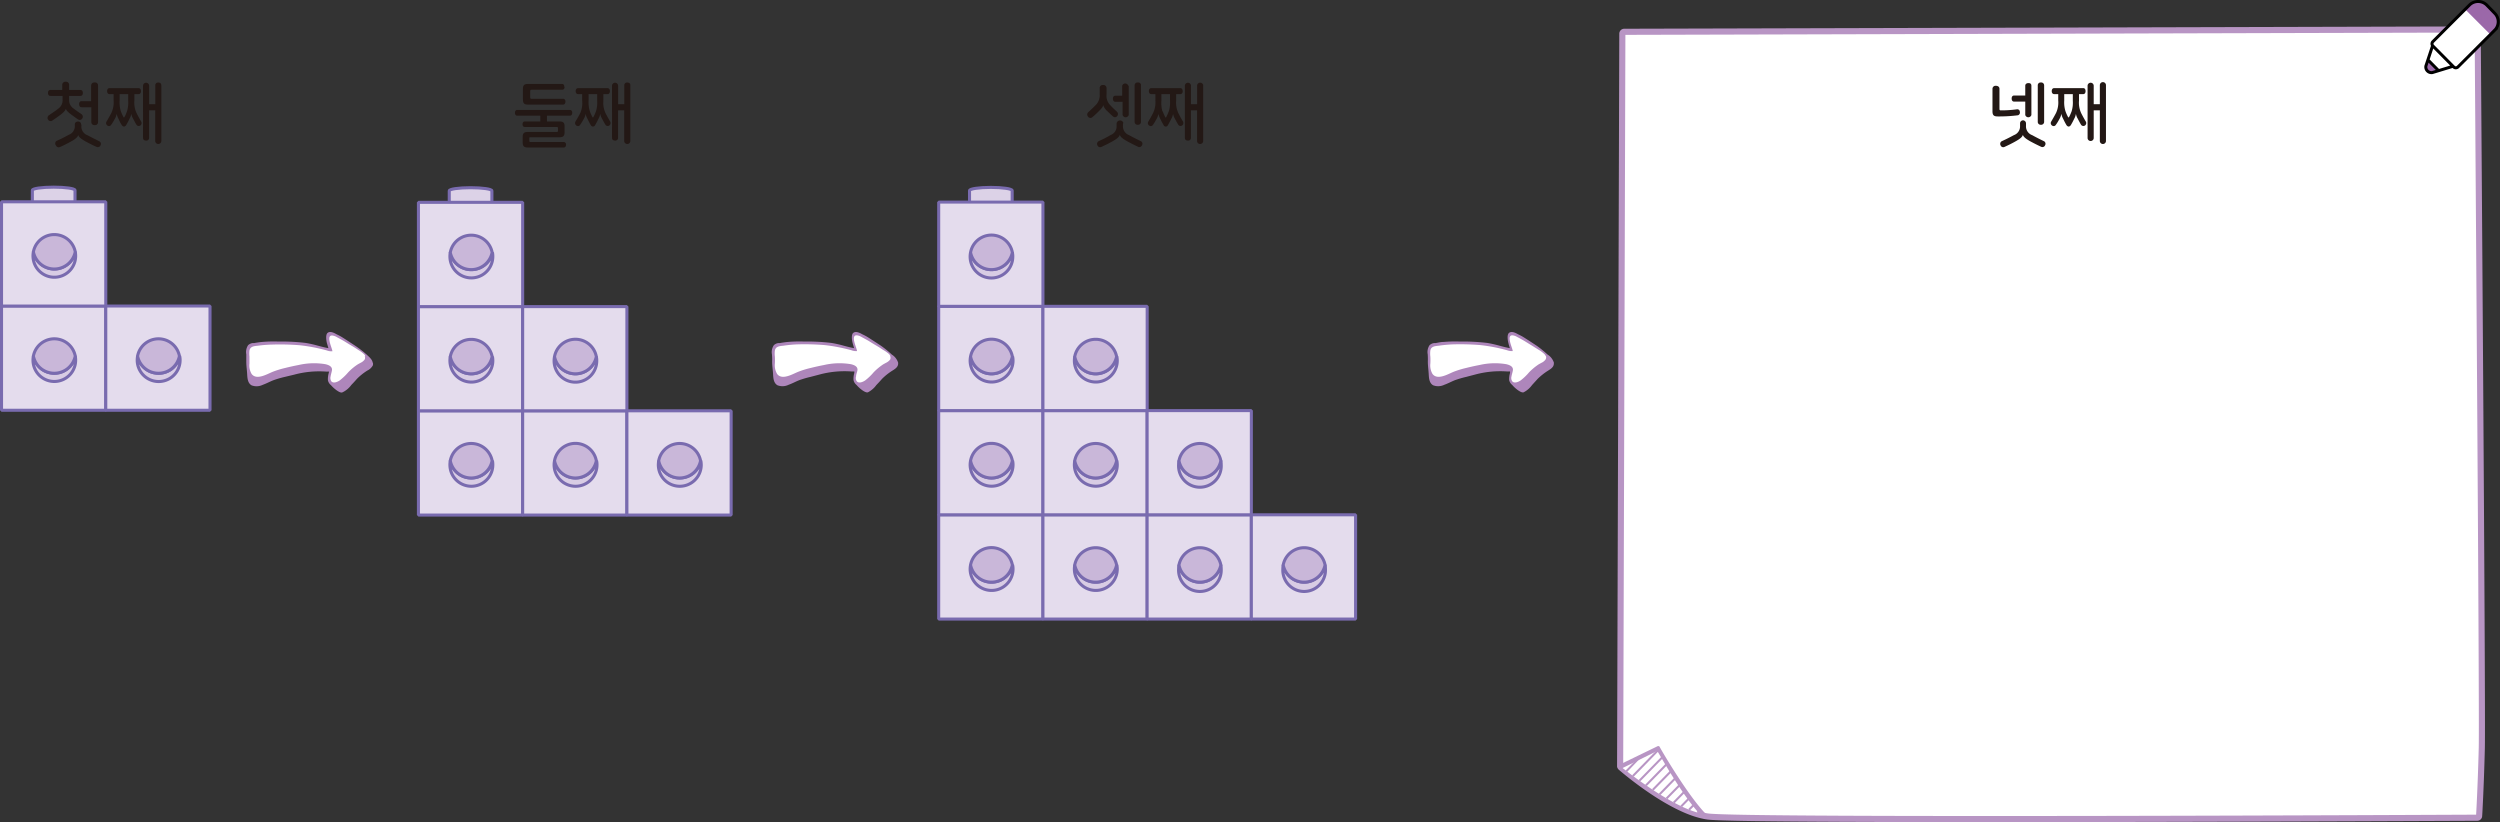 <svg xmlns="http://www.w3.org/2000/svg" xmlns:xlink="http://www.w3.org/1999/xlink" viewBox="0 0 407.96 134.16"><rect x="0" y="0" width="407.96" height="134.16" fill="#333333" stroke="none"/><defs><style>.cls-1,.cls-10,.cls-12,.cls-3,.cls-6{fill:none;}.cls-2{fill:#fff;}.cls-3{stroke:#b895c4;stroke-linecap:round;stroke-linejoin:round;}.cls-4{fill:#b895c4;}.cls-5{fill:#9b68a9;}.cls-6{stroke:#000;stroke-miterlimit:10;stroke-width:0.49px;}.cls-7{fill:#231815;}.cls-8{clip-path:url(#clip-path);}.cls-9{fill:#dcd2e7;}.cls-10,.cls-12{stroke:#796baf;stroke-width:0.5px;}.cls-11{fill:#e4dced;}.cls-12{stroke-linejoin:bevel;}.cls-13{fill:#d8cce4;}.cls-14{fill:#c9b7d9;}.cls-15{clip-path:url(#clip-path-2);}.cls-16{clip-path:url(#clip-path-3);}.cls-17{fill:#ae86bb;}</style><clipPath id="clip-path"><rect class="cls-1" y="30.29" width="34.52" height="36.91"/></clipPath><clipPath id="clip-path-2"><rect class="cls-1" x="68.03" y="30.38" width="51.52" height="53.92"/></clipPath><clipPath id="clip-path-3"><rect class="cls-1" x="152.93" y="30.33" width="68.53" height="70.93"/></clipPath></defs><title>자산 1</title><g id="레이어_2" data-name="레이어 2"><g id="레이어_1-2" data-name="레이어 1"><path class="cls-2" d="M265.06,5.53,404,5.12s.82,110.69.68,116.91-.44,11.1-.44,11.1-119.62.5-125.51-.32-14-7.79-14-7.79Z"/><path class="cls-2" d="M404.23,133.44h0c-1.94,0-119.7.61-125.55-.2s-13.73-7.62-14.18-8a.33.33,0,0,1-.12-.24l.36-119.5a.31.31,0,0,1,.31-.31L404,4.81a.32.32,0,0,1,.32.3c0,.54.82,110.77.67,116.92s-.43,11.09-.44,11.14a.31.31,0,0,1-.31.27"/><path class="cls-3" d="M404.23,133.44h0c-1.94,0-119.7.61-125.55-.2s-13.73-7.62-14.18-8a.33.33,0,0,1-.12-.24l.36-119.5a.31.31,0,0,1,.31-.31L404,4.81a.32.32,0,0,1,.32.3c0,.54.82,110.77.67,116.92s-.43,11.09-.44,11.14A.31.31,0,0,1,404.23,133.44Z"/><path class="cls-2" d="M278.21,133.22c-5.07-.73-13.71-8-13.71-8l5.94-3s4.64,7.85,7.77,11"/><path class="cls-4" d="M264.78,125.33c1.59,1.24,8,6.19,12.43,7.32-2.77-3.05-6-8.85-6.77-10.11Zm13.58,8.17h0c-5-.7-13.91-7.88-14.29-8.19a.25.25,0,0,1-.09-.24.26.26,0,0,1,.14-.21l6.37-3.09a.26.26,0,0,1,.34.1c0,.09,4.74,8.25,7.75,11.17a.27.27,0,0,1,0,.31.25.25,0,0,1-.23.15"/><polygon class="cls-4" points="265.52 125.97 265.28 125.73 267.4 123.56 268.18 123.19 265.52 125.97"/><rect class="cls-4" x="265.55" y="124.34" width="5.95" height="0.34" transform="translate(-8.07 229.88) rotate(-45.73)"/><polygon class="cls-4" points="267.64 127.53 267.4 127.29 271.18 123.42 271.42 123.65 267.64 127.53"/><rect class="cls-4" x="267.86" y="126.25" width="4.86" height="0.34" transform="translate(-8.91 231.72) rotate(-45.73)"/><rect class="cls-4" x="269.05" y="127.19" width="4.31" height="0.34" transform="translate(-9.3 232.65) rotate(-45.73)"/><rect class="cls-4" x="270.25" y="128.11" width="3.74" height="0.34" transform="translate(-9.68 233.59) rotate(-45.73)"/><rect class="cls-4" x="271.48" y="129.01" width="3.16" height="0.34" transform="translate(-10.27 233.93) rotate(-45.61)"/><rect class="cls-4" x="272.74" y="129.88" width="2.56" height="0.34" transform="translate(-10.38 235.49) rotate(-45.73)"/><rect class="cls-4" x="274.05" y="130.72" width="1.93" height="0.34" transform="translate(-10.68 236.46) rotate(-45.73)"/><rect class="cls-4" x="275.43" y="131.52" width="1.27" height="0.34" transform="translate(-10.94 237.44) rotate(-45.73)"/><rect class="cls-4" x="276.9" y="132.25" width="0.52" height="0.34" transform="translate(-11.14 238.42) rotate(-45.72)"/><path class="cls-2" d="M396.21,9.78l1.71,1.73m3.18-.59,6-6a1.94,1.94,0,0,0,0-2.75L405.79.82A2,2,0,0,0,403,.8l-6,6a.5.5,0,0,0,0,.69l3.42,3.45a.49.49,0,0,0,.69,0m-.73-.13-3.44,1.05a.92.92,0,0,1-1.06-1.08L397,7.34"/><path class="cls-5" d="M406.41,5.66l.73-.71a1.94,1.94,0,0,0,0-2.75L405.79.82A2,2,0,0,0,403,.8l-.73.72Z"/><path class="cls-5" d="M396.16,9.84l-.29.92a.92.92,0,0,0,1.06,1.08l1.13-.33Z"/><path class="cls-6" d="M396.21,9.78l1.71,1.73m3.18-.59,6-6a1.94,1.94,0,0,0,0-2.75L405.79.82A2,2,0,0,0,403,.8l-6,6a.5.5,0,0,0,0,.69l3.42,3.45A.49.49,0,0,0,401.1,10.92Zm-.73-.13-3.44,1.05a.92.92,0,0,1-1.06-1.08L397,7.34"/><path class="cls-7" d="M326.28,14.49v3.28c0,.19.07.24.24.24a18.35,18.35,0,0,0,2.65-.18c.25,0,.42.15.44.43a.46.46,0,0,1-.31.55A24.55,24.55,0,0,1,326,19c-.65,0-.86-.2-.86-.86V14.49a.5.5,0,0,1,.56-.49C326,14,326.28,14.15,326.28,14.49Zm4.33,5.63v.43a1.51,1.51,0,0,0,1,1.5c.63.35,1.26.67,1.95,1a.47.47,0,0,1,.16.66.46.46,0,0,1-.62.25c-.63-.29-1.2-.58-1.74-.87-.88-.49-1.17-.79-1.26-1.09h0c-.07.31-.39.63-1.27,1.11-.53.3-1.1.58-1.74.87a.46.46,0,0,1-.62-.25.5.5,0,0,1,.17-.68c.68-.31,1.32-.63,2-1a1.51,1.51,0,0,0,1-1.5v-.43a.49.49,0,0,1,.55-.48A.5.5,0,0,1,330.61,20.12Zm.88-6.16v4.8a.52.52,0,0,1-1,0V16.58h-1.83c-.27,0-.39-.23-.39-.5s.12-.49.39-.49h1.83V14c0-.31.25-.44.52-.44S331.49,13.65,331.49,14Zm2.08-.05v6a.48.48,0,0,1-.53.45.47.47,0,0,1-.51-.45v-6a.46.46,0,0,1,.51-.45A.47.47,0,0,1,333.57,13.91Z"/><path class="cls-7" d="M340.33,14.87c0,.27-.12.49-.39.49h-.68v1.07a4,4,0,0,0,.37,2.06c.23.46.5.94.73,1.33a.48.48,0,0,1-.13.66.45.45,0,0,1-.63-.12c-.2-.32-.35-.62-.55-1a2.14,2.14,0,0,1-.29-.79h0a2.52,2.52,0,0,1-.3.84,10.74,10.74,0,0,1-.53,1c-.21.32-.5.32-.72,0a10.53,10.53,0,0,1-.52-1,2.59,2.59,0,0,1-.31-.84h0a2.31,2.31,0,0,1-.29.8c-.2.37-.37.68-.61,1a.41.41,0,0,1-.62.11.47.47,0,0,1-.13-.65c.25-.43.54-.93.78-1.39a4.05,4.05,0,0,0,.36-2.06V15.36h-.65c-.28,0-.41-.22-.41-.49s.13-.49.41-.49h4.75C340.21,14.38,340.33,14.61,340.33,14.87Zm-3.27,3.31a7.11,7.11,0,0,0,.37.84c.1.2.14.2.25,0s.25-.53.37-.84a4.87,4.87,0,0,0,.2-1.75V15.36h-1.4v1.07A4.82,4.82,0,0,0,337.06,18.18Zm6.6-4.28V23a.5.5,0,0,1-1,0V18h-1v4.51a.5.5,0,0,1-1,0V14a.5.5,0,0,1,1,0v3h1V13.9a.5.5,0,0,1,1,0Z"/><g class="cls-8"><path class="cls-9" d="M12.24,50V48.06c0-.29-1.56-.52-3.48-.52s-3.48.23-3.48.52V50"/><path class="cls-10" d="M12.24,50V48.06c0-.29-1.56-.52-3.48-.52s-3.48.23-3.48.52V50"/><rect class="cls-11" x="0.25" y="49.94" width="17.01" height="17.01"/><rect class="cls-12" x="0.25" y="49.94" width="17.01" height="17.01"/><path class="cls-13" d="M8.86,60.91A3.48,3.48,0,0,1,5.45,58.1a3.48,3.48,0,1,0,6.83,0,3.49,3.49,0,0,1-3.42,2.81"/><path class="cls-12" d="M8.86,60.91A3.48,3.48,0,0,1,5.45,58.1a3.48,3.48,0,1,0,6.83,0A3.49,3.49,0,0,1,8.86,60.91Z"/><path class="cls-14" d="M8.86,60.91a3.49,3.49,0,0,0,3.42-2.81,3.48,3.48,0,0,0-6.83,0,3.48,3.48,0,0,0,3.41,2.81"/><path class="cls-10" d="M8.86,60.91a3.49,3.49,0,0,0,3.42-2.81,3.48,3.48,0,0,0-6.83,0A3.48,3.48,0,0,0,8.86,60.91Z"/><rect class="cls-11" x="17.26" y="49.94" width="17.01" height="17.01"/><rect class="cls-12" x="17.26" y="49.94" width="17.01" height="17.01"/><path class="cls-13" d="M25.87,60.91a3.48,3.48,0,0,1-3.42-2.81,4.62,4.62,0,0,0-.06.66,3.48,3.48,0,1,0,7,0,2.84,2.84,0,0,0-.07-.66,3.48,3.48,0,0,1-3.41,2.81"/><path class="cls-12" d="M25.87,60.91a3.48,3.48,0,0,1-3.42-2.81,4.62,4.62,0,0,0-.06.66,3.48,3.48,0,1,0,7,0,2.84,2.84,0,0,0-.07-.66A3.48,3.48,0,0,1,25.87,60.91Z"/><path class="cls-14" d="M25.87,60.91a3.48,3.48,0,0,0,3.41-2.81,3.48,3.48,0,0,0-6.83,0,3.48,3.48,0,0,0,3.42,2.81"/><path class="cls-10" d="M25.87,60.91a3.48,3.48,0,0,0,3.41-2.81,3.48,3.48,0,0,0-6.83,0A3.48,3.48,0,0,0,25.87,60.91Z"/><path class="cls-9" d="M12.24,33V31.05c0-.29-1.56-.51-3.48-.51s-3.48.22-3.48.51V33"/><path class="cls-10" d="M12.24,33V31.05c0-.29-1.56-.51-3.48-.51s-3.48.22-3.48.51V33"/><rect class="cls-11" x="0.25" y="32.93" width="17.01" height="17.01"/><rect class="cls-12" x="0.25" y="32.93" width="17.01" height="17.01"/><path class="cls-13" d="M8.86,43.9a3.48,3.48,0,0,1-3.41-2.81,3.48,3.48,0,1,0,6.83,0A3.49,3.49,0,0,1,8.86,43.9"/><path class="cls-12" d="M8.86,43.9a3.48,3.48,0,0,1-3.41-2.81,3.48,3.48,0,1,0,6.83,0A3.49,3.49,0,0,1,8.86,43.9Z"/><path class="cls-14" d="M8.86,43.9a3.49,3.49,0,0,0,3.42-2.81,3.48,3.48,0,0,0-6.83,0A3.48,3.48,0,0,0,8.86,43.9"/><path class="cls-10" d="M8.86,43.9a3.49,3.49,0,0,0,3.42-2.81,3.48,3.48,0,0,0-6.83,0A3.48,3.48,0,0,0,8.86,43.9Z"/></g><path class="cls-7" d="M11.28,13.83v.85h1.85c.27,0,.39.23.39.49s-.12.48-.39.48H11.28v.57a1.62,1.62,0,0,0,.7,1.47c.52.4,1,.71,1.32.94a.51.51,0,0,1,.12.71.48.48,0,0,1-.68.15c-.26-.17-.69-.48-1.15-.82s-.8-.7-.85-.93h0c-.06.26-.29.55-.88,1s-.92.66-1.35.95a.47.47,0,0,1-.66-.17A.5.5,0,0,1,8,18.8c.49-.34,1-.67,1.51-1.07a1.66,1.66,0,0,0,.7-1.48v-.6H8.23c-.28,0-.4-.21-.4-.48s.12-.49.4-.49h1.93v-.85a.5.5,0,0,1,.56-.49A.5.5,0,0,1,11.28,13.83Zm2,6.54v.22a1.5,1.5,0,0,0,1,1.48c.65.35,1.27.65,1.95,1a.46.46,0,0,1,.18.63.48.48,0,0,1-.63.28c-.64-.28-1.19-.57-1.74-.86-.88-.48-1.19-.79-1.27-1.09h0c-.07.31-.4.64-1.27,1.11-.56.3-1.1.59-1.74.86a.47.47,0,0,1-.63-.27A.5.5,0,0,1,9.21,23c.7-.31,1.32-.61,2-1a1.49,1.49,0,0,0,1-1.48v-.22c0-.32.26-.47.55-.47S13.25,20.05,13.25,20.37ZM16,13.94v6a.48.48,0,0,1-.54.48.5.5,0,0,1-.56-.48V17.5H13.3c-.27,0-.39-.23-.39-.5s.12-.49.39-.49h1.57V13.94a.5.5,0,0,1,.56-.48A.48.48,0,0,1,16,13.94Z"/><path class="cls-7" d="M23,14.87c0,.27-.12.49-.39.49h-.68v1.07a3.91,3.91,0,0,0,.37,2.05c.23.47.5.95.73,1.34a.48.48,0,0,1-.13.66.45.45,0,0,1-.63-.12c-.2-.32-.35-.62-.55-1a2.2,2.2,0,0,1-.29-.79h0a2.85,2.85,0,0,1-.31.84,10.74,10.74,0,0,1-.53,1c-.21.32-.5.32-.72,0s-.37-.67-.52-1a2.59,2.59,0,0,1-.31-.84h0a2.31,2.31,0,0,1-.29.8c-.2.37-.37.68-.61,1a.41.41,0,0,1-.62.11.47.47,0,0,1-.13-.65c.25-.43.54-.93.78-1.4a4,4,0,0,0,.37-2.05V15.36h-.66c-.28,0-.4-.22-.4-.49s.12-.49.4-.49H22.6C22.87,14.38,23,14.61,23,14.87Zm-3.27,3.3a6.45,6.45,0,0,0,.37.84c.1.21.14.21.26,0s.24-.53.36-.84a4.77,4.77,0,0,0,.2-1.74V15.36h-1.4v1.07A5,5,0,0,0,19.72,18.17Zm6.6-4.28V23a.5.5,0,0,1-1,0V18h-1v4.51a.43.43,0,0,1-.49.43c-.27,0-.5-.13-.5-.43V14a.5.5,0,0,1,1,0v3h1v-3.1a.44.44,0,0,1,.49-.43C26.09,13.46,26.32,13.6,26.32,13.89Z"/><g class="cls-15"><path class="cls-9" d="M80.27,67.07V65.15c0-.28-1.56-.51-3.48-.51s-3.48.23-3.48.51v1.92"/><path class="cls-10" d="M80.27,67.07V65.15c0-.28-1.56-.51-3.48-.51s-3.48.23-3.48.51v1.92"/><rect class="cls-11" x="68.28" y="67.04" width="17.01" height="17.01"/><rect class="cls-12" x="68.28" y="67.04" width="17.01" height="17.01"/><path class="cls-13" d="M76.89,78a3.48,3.48,0,0,1-3.41-2.82,3.71,3.71,0,0,0-.06.67,3.48,3.48,0,1,0,7,0,3.71,3.71,0,0,0-.06-.67A3.49,3.49,0,0,1,76.89,78"/><path class="cls-12" d="M76.89,78a3.48,3.48,0,0,1-3.41-2.82,3.71,3.71,0,0,0-.06.67,3.48,3.48,0,1,0,7,0,3.71,3.71,0,0,0-.06-.67A3.49,3.49,0,0,1,76.89,78Z"/><path class="cls-14" d="M76.89,78a3.49,3.49,0,0,0,3.42-2.82,3.48,3.48,0,0,0-6.83,0A3.48,3.48,0,0,0,76.89,78"/><path class="cls-10" d="M76.89,78a3.49,3.49,0,0,0,3.42-2.82,3.48,3.48,0,0,0-6.83,0A3.48,3.48,0,0,0,76.89,78Z"/><path class="cls-9" d="M97.28,67.07V65.15c0-.28-1.57-.51-3.48-.51s-3.48.23-3.48.51v1.92"/><path class="cls-10" d="M97.28,67.07V65.15c0-.28-1.57-.51-3.48-.51s-3.48.23-3.48.51v1.92"/><rect class="cls-11" x="85.29" y="67.04" width="17.01" height="17.01"/><rect class="cls-12" x="85.29" y="67.04" width="17.01" height="17.01"/><path class="cls-13" d="M93.9,78a3.48,3.48,0,0,1-3.41-2.82,3.71,3.71,0,0,0-.07.67,3.48,3.48,0,1,0,7,0,3,3,0,0,0-.07-.67A3.48,3.48,0,0,1,93.9,78"/><path class="cls-12" d="M93.9,78a3.48,3.48,0,0,1-3.41-2.82,3.71,3.71,0,0,0-.07.67,3.48,3.48,0,1,0,7,0,3,3,0,0,0-.07-.67A3.48,3.48,0,0,1,93.9,78Z"/><path class="cls-14" d="M93.9,78a3.48,3.48,0,0,0,3.41-2.82,3.47,3.47,0,0,0-6.82,0A3.48,3.48,0,0,0,93.9,78"/><path class="cls-10" d="M93.9,78a3.48,3.48,0,0,0,3.41-2.82,3.47,3.47,0,0,0-6.82,0A3.48,3.48,0,0,0,93.9,78Z"/><rect class="cls-11" x="102.3" y="67.04" width="17.01" height="17.01"/><rect class="cls-12" x="102.3" y="67.04" width="17.01" height="17.01"/><path class="cls-13" d="M110.91,78a3.48,3.48,0,0,1-3.42-2.82,4.91,4.91,0,0,0-.06.67,3.48,3.48,0,0,0,7,0,3.71,3.71,0,0,0-.07-.67A3.48,3.48,0,0,1,110.91,78"/><path class="cls-12" d="M110.91,78a3.48,3.48,0,0,1-3.42-2.82,4.91,4.91,0,0,0-.06.67,3.48,3.48,0,0,0,7,0,3.71,3.71,0,0,0-.07-.67A3.48,3.48,0,0,1,110.91,78Z"/><path class="cls-14" d="M110.91,78a3.48,3.48,0,0,0,3.41-2.82,3.48,3.48,0,0,0-6.83,0A3.48,3.48,0,0,0,110.91,78"/><path class="cls-10" d="M110.91,78a3.48,3.48,0,0,0,3.41-2.82,3.48,3.48,0,0,0-6.83,0A3.48,3.48,0,0,0,110.91,78Z"/><path class="cls-9" d="M80.27,50.06V48.15c0-.29-1.56-.51-3.48-.51s-3.48.22-3.48.51v1.91"/><path class="cls-10" d="M80.27,50.06V48.15c0-.29-1.56-.51-3.48-.51s-3.48.22-3.48.51v1.91"/><rect class="cls-11" x="68.28" y="50.03" width="17.01" height="17.01"/><rect class="cls-12" x="68.28" y="50.03" width="17.01" height="17.01"/><path class="cls-13" d="M76.89,61a3.48,3.48,0,0,1-3.41-2.81,3.52,3.52,0,0,0-.06.66,3.48,3.48,0,1,0,7,0,3.52,3.52,0,0,0-.06-.66A3.49,3.49,0,0,1,76.89,61"/><path class="cls-12" d="M76.89,61a3.48,3.48,0,0,1-3.41-2.81,3.52,3.52,0,0,0-.06.66,3.48,3.48,0,1,0,7,0,3.52,3.52,0,0,0-.06-.66A3.49,3.49,0,0,1,76.89,61Z"/><path class="cls-14" d="M76.89,61a3.49,3.49,0,0,0,3.42-2.81,3.48,3.48,0,0,0-6.83,0A3.48,3.48,0,0,0,76.89,61"/><path class="cls-10" d="M76.89,61a3.49,3.49,0,0,0,3.42-2.81,3.48,3.48,0,0,0-6.83,0A3.48,3.48,0,0,0,76.89,61Z"/><rect class="cls-11" x="85.29" y="50.03" width="17.01" height="17.01"/><rect class="cls-12" x="85.29" y="50.03" width="17.01" height="17.01"/><path class="cls-13" d="M93.9,61a3.48,3.48,0,0,1-3.41-2.81,3.48,3.48,0,1,0,6.89.66,2.84,2.84,0,0,0-.07-.66A3.48,3.48,0,0,1,93.9,61"/><path class="cls-12" d="M93.9,61a3.48,3.48,0,0,1-3.41-2.81,3.48,3.48,0,1,0,6.89.66,2.84,2.84,0,0,0-.07-.66A3.48,3.48,0,0,1,93.9,61Z"/><path class="cls-14" d="M93.9,61a3.48,3.48,0,0,0,3.41-2.81,3.47,3.47,0,0,0-6.82,0A3.48,3.48,0,0,0,93.9,61"/><path class="cls-10" d="M93.9,61a3.48,3.48,0,0,0,3.41-2.81,3.47,3.47,0,0,0-6.82,0A3.48,3.48,0,0,0,93.9,61Z"/><path class="cls-9" d="M80.27,33.05V31.14c0-.29-1.56-.51-3.48-.51s-3.48.22-3.48.51v1.91"/><path class="cls-10" d="M80.27,33.05V31.14c0-.29-1.56-.51-3.48-.51s-3.48.22-3.48.51v1.91"/><rect class="cls-11" x="68.28" y="33.02" width="17.01" height="17.01"/><rect class="cls-12" x="68.28" y="33.02" width="17.01" height="17.01"/><path class="cls-13" d="M76.89,44a3.48,3.48,0,0,1-3.41-2.81,3.52,3.52,0,0,0-.06.66,3.48,3.48,0,1,0,7,0,3.52,3.52,0,0,0-.06-.66A3.49,3.49,0,0,1,76.89,44"/><path class="cls-12" d="M76.89,44a3.48,3.48,0,0,1-3.41-2.81,3.52,3.52,0,0,0-.06.66,3.48,3.48,0,1,0,7,0,3.52,3.52,0,0,0-.06-.66A3.49,3.49,0,0,1,76.89,44Z"/><path class="cls-14" d="M76.89,44a3.49,3.49,0,0,0,3.42-2.81,3.48,3.48,0,0,0-6.83,0A3.48,3.48,0,0,0,76.89,44"/><path class="cls-10" d="M76.89,44a3.49,3.49,0,0,0,3.42-2.81,3.48,3.48,0,0,0-6.83,0A3.48,3.48,0,0,0,76.89,44Z"/></g><path class="cls-7" d="M92.13,20.68v.85c0,.66-.21.87-.86.87H86.55c-.12,0-.17,0-.17.17V23c0,.12.05.17.17.17H92a.4.4,0,0,1,.37.45c0,.24-.13.45-.37.45H86.15c-.64,0-.86-.21-.86-.86V22.4c0-.66.22-.87.86-.87h4.72c.12,0,.18-.05.18-.17V20.9c0-.13-.06-.18-.18-.18H85.63c-.25,0-.36-.21-.36-.45s.11-.45.36-.45h2.54v-.94H84.41c-.25,0-.38-.21-.38-.48s.13-.46.38-.46H93c.26,0,.38.21.38.46s-.12.48-.38.48H89.26v.94h2C91.92,19.82,92.13,20,92.13,20.68Zm0-6.51c0,.27-.13.47-.37.47h-5c-.17,0-.24.06-.24.24v1c0,.18.07.24.24.24h5.14c.24,0,.37.21.37.46s-.13.49-.37.49H86.18c-.65,0-.85-.21-.85-.87V14.56c0-.65.2-.86.85-.86h5.53C92,13.7,92.08,13.92,92.08,14.17Z"/><path class="cls-7" d="M99.53,14.87c0,.27-.13.49-.39.49h-.68v1.07a4,4,0,0,0,.36,2.05c.24.47.51.95.74,1.34a.48.48,0,0,1-.13.66.45.45,0,0,1-.63-.12c-.2-.32-.35-.62-.56-1a2.42,2.42,0,0,1-.29-.79h0a2.52,2.52,0,0,1-.3.84,10.74,10.74,0,0,1-.53,1,.39.39,0,0,1-.72,0,10.53,10.53,0,0,1-.52-1,2.59,2.59,0,0,1-.31-.84h0a2.31,2.31,0,0,1-.29.8c-.21.37-.37.68-.61,1a.41.41,0,0,1-.62.11.48.48,0,0,1-.14-.65c.26-.43.55-.93.79-1.4A4,4,0,0,0,95,16.43V15.36h-.65c-.28,0-.41-.22-.41-.49s.13-.49.41-.49h4.75C99.4,14.38,99.53,14.61,99.53,14.87Zm-3.27,3.3a6.45,6.45,0,0,0,.37.84c.1.21.14.21.25,0a8.16,8.16,0,0,0,.37-.84,4.77,4.77,0,0,0,.2-1.74V15.36h-1.4v1.07A4.73,4.73,0,0,0,96.26,18.17Zm6.6-4.28V23a.5.5,0,0,1-1,0V18h-1v4.51a.44.44,0,0,1-.49.43c-.27,0-.5-.13-.5-.43V14a.5.5,0,0,1,1,0v3h1v-3.1a.44.44,0,0,1,.49-.43C102.63,13.46,102.86,13.6,102.86,13.89Z"/><g class="cls-16"><path class="cls-9" d="M165.17,84V82.12c0-.29-1.56-.51-3.48-.51s-3.48.22-3.48.51V84"/><path class="cls-10" d="M165.17,84V82.12c0-.29-1.56-.51-3.48-.51s-3.48.22-3.48.51V84"/><rect class="cls-11" x="153.18" y="84.01" width="17.01" height="17.01"/><rect class="cls-12" x="153.18" y="84.01" width="17.01" height="17.01"/><path class="cls-13" d="M161.79,95a3.48,3.48,0,0,1-3.41-2.81,3.6,3.6,0,0,0-.07.66,3.48,3.48,0,0,0,7,0,2.9,2.9,0,0,0-.07-.66A3.48,3.48,0,0,1,161.79,95"/><path class="cls-12" d="M161.79,95a3.48,3.48,0,0,1-3.41-2.81,3.6,3.6,0,0,0-.07.66,3.48,3.48,0,0,0,7,0,2.9,2.9,0,0,0-.07-.66A3.48,3.48,0,0,1,161.79,95Z"/><path class="cls-14" d="M161.79,95a3.48,3.48,0,0,0,3.41-2.81,3.47,3.47,0,0,0-6.82,0A3.48,3.48,0,0,0,161.79,95"/><path class="cls-10" d="M161.79,95a3.48,3.48,0,0,0,3.41-2.81,3.47,3.47,0,0,0-6.82,0A3.48,3.48,0,0,0,161.79,95Z"/><path class="cls-9" d="M182.17,84V82.12c0-.29-1.56-.51-3.48-.51s-3.47.22-3.47.51V84"/><path class="cls-10" d="M182.17,84V82.12c0-.29-1.56-.51-3.48-.51s-3.47.22-3.47.51V84"/><rect class="cls-11" x="170.19" y="84.01" width="17.01" height="17.01"/><rect class="cls-12" x="170.19" y="84.01" width="17.01" height="17.01"/><path class="cls-13" d="M178.8,95a3.48,3.48,0,0,1-3.42-2.81,4.76,4.76,0,0,0-.06.66,3.48,3.48,0,1,0,7,0,3.6,3.6,0,0,0-.07-.66A3.48,3.48,0,0,1,178.8,95"/><path class="cls-12" d="M178.8,95a3.48,3.48,0,0,1-3.42-2.81,4.76,4.76,0,0,0-.06.66,3.48,3.48,0,1,0,7,0,3.6,3.6,0,0,0-.07-.66A3.48,3.48,0,0,1,178.8,95Z"/><path class="cls-14" d="M178.8,95a3.48,3.48,0,0,0,3.41-2.81,3.48,3.48,0,0,0-6.83,0A3.48,3.48,0,0,0,178.8,95"/><path class="cls-10" d="M178.8,95a3.48,3.48,0,0,0,3.41-2.81,3.48,3.48,0,0,0-6.83,0A3.48,3.48,0,0,0,178.8,95Z"/><path class="cls-9" d="M199.18,84V82.12c0-.29-1.56-.51-3.48-.51s-3.47.22-3.47.51V84"/><path class="cls-10" d="M199.18,84V82.12c0-.29-1.56-.51-3.48-.51s-3.47.22-3.47.51V84"/><rect class="cls-11" x="187.19" y="84.01" width="17.01" height="17.01"/><rect class="cls-12" x="187.19" y="84.01" width="17.01" height="17.01"/><path class="cls-13" d="M195.81,95a3.48,3.48,0,0,1-3.42-2.81,3.6,3.6,0,0,0-.06.66,3.48,3.48,0,1,0,6.95,0,3.6,3.6,0,0,0-.06-.66A3.48,3.48,0,0,1,195.81,95"/><path class="cls-12" d="M195.81,95a3.48,3.48,0,0,1-3.42-2.81,3.6,3.6,0,0,0-.06.66,3.48,3.48,0,1,0,6.95,0,3.6,3.6,0,0,0-.06-.66A3.48,3.48,0,0,1,195.81,95Z"/><path class="cls-14" d="M195.81,95a3.48,3.48,0,0,0,3.41-2.81,3.48,3.48,0,0,0-6.83,0A3.48,3.48,0,0,0,195.81,95"/><path class="cls-10" d="M195.81,95a3.48,3.48,0,0,0,3.41-2.81,3.48,3.48,0,0,0-6.83,0A3.48,3.48,0,0,0,195.81,95Z"/><rect class="cls-11" x="204.2" y="84.01" width="17.01" height="17.01"/><rect class="cls-12" x="204.2" y="84.01" width="17.01" height="17.01"/><path class="cls-13" d="M212.81,95a3.48,3.48,0,0,1-3.41-2.81,3.6,3.6,0,0,0-.06.66,3.48,3.48,0,1,0,6.95,0,3.6,3.6,0,0,0-.06-.66A3.49,3.49,0,0,1,212.81,95"/><path class="cls-12" d="M212.81,95a3.48,3.48,0,0,1-3.41-2.81,3.6,3.6,0,0,0-.06.66,3.48,3.48,0,1,0,6.95,0,3.6,3.6,0,0,0-.06-.66A3.49,3.49,0,0,1,212.81,95Z"/><path class="cls-14" d="M212.81,95a3.49,3.49,0,0,0,3.42-2.81,3.48,3.48,0,0,0-6.83,0A3.48,3.48,0,0,0,212.81,95"/><path class="cls-10" d="M212.81,95a3.49,3.49,0,0,0,3.42-2.81,3.48,3.48,0,0,0-6.83,0A3.48,3.48,0,0,0,212.81,95Z"/><path class="cls-9" d="M165.17,67V65.11c0-.28-1.56-.51-3.48-.51s-3.48.23-3.48.51V67"/><path class="cls-10" d="M165.17,67V65.11c0-.28-1.56-.51-3.48-.51s-3.48.23-3.48.51V67"/><rect class="cls-11" x="153.18" y="67" width="17.01" height="17.01"/><rect class="cls-12" x="153.18" y="67" width="17.01" height="17.01"/><path class="cls-13" d="M161.79,78a3.48,3.48,0,0,1-3.41-2.82,3.7,3.7,0,0,0-.07.66,3.48,3.48,0,0,0,7,0,3,3,0,0,0-.07-.66A3.48,3.48,0,0,1,161.79,78"/><path class="cls-12" d="M161.79,78a3.48,3.48,0,0,1-3.41-2.82,3.7,3.7,0,0,0-.07.66,3.48,3.48,0,0,0,7,0,3,3,0,0,0-.07-.66A3.48,3.48,0,0,1,161.79,78Z"/><path class="cls-14" d="M161.79,78a3.48,3.48,0,0,0,3.41-2.82,3.47,3.47,0,0,0-6.82,0A3.48,3.48,0,0,0,161.79,78"/><path class="cls-10" d="M161.79,78a3.48,3.48,0,0,0,3.41-2.82,3.47,3.47,0,0,0-6.82,0A3.48,3.48,0,0,0,161.79,78Z"/><path class="cls-9" d="M182.17,67V65.11c0-.28-1.56-.51-3.48-.51s-3.47.23-3.47.51V67"/><path class="cls-10" d="M182.17,67V65.11c0-.28-1.56-.51-3.48-.51s-3.47.23-3.47.51V67"/><rect class="cls-11" x="170.19" y="67" width="17.01" height="17.01"/><rect class="cls-12" x="170.19" y="67" width="17.01" height="17.01"/><path class="cls-13" d="M178.8,78a3.48,3.48,0,0,1-3.42-2.82,4.91,4.91,0,0,0-.06.66,3.48,3.48,0,1,0,7,0,3.7,3.7,0,0,0-.07-.66A3.48,3.48,0,0,1,178.8,78"/><path class="cls-12" d="M178.8,78a3.48,3.48,0,0,1-3.42-2.82,4.91,4.91,0,0,0-.06.66,3.48,3.48,0,1,0,7,0,3.7,3.7,0,0,0-.07-.66A3.48,3.48,0,0,1,178.8,78Z"/><path class="cls-14" d="M178.8,78a3.48,3.48,0,0,0,3.41-2.82,3.48,3.48,0,0,0-6.83,0A3.48,3.48,0,0,0,178.8,78"/><path class="cls-10" d="M178.8,78a3.48,3.48,0,0,0,3.41-2.82,3.48,3.48,0,0,0-6.83,0A3.48,3.48,0,0,0,178.8,78Z"/><rect class="cls-11" x="187.19" y="67" width="17.01" height="17.01"/><rect class="cls-12" x="187.19" y="67" width="17.01" height="17.01"/><path class="cls-13" d="M195.81,78a3.48,3.48,0,0,1-3.42-2.82,3.68,3.68,0,0,0-.06.66,3.48,3.48,0,1,0,6.95,0,3.68,3.68,0,0,0-.06-.66A3.48,3.48,0,0,1,195.81,78"/><path class="cls-12" d="M195.81,78a3.48,3.48,0,0,1-3.42-2.82,3.68,3.68,0,0,0-.06.66,3.48,3.48,0,1,0,6.95,0,3.68,3.68,0,0,0-.06-.66A3.48,3.48,0,0,1,195.81,78Z"/><path class="cls-14" d="M195.81,78a3.48,3.48,0,0,0,3.41-2.82,3.48,3.48,0,0,0-6.83,0A3.48,3.48,0,0,0,195.81,78"/><path class="cls-10" d="M195.81,78a3.48,3.48,0,0,0,3.41-2.82,3.48,3.48,0,0,0-6.83,0A3.48,3.48,0,0,0,195.81,78Z"/><path class="cls-9" d="M165.17,50V48.11c0-.29-1.56-.52-3.48-.52s-3.48.23-3.48.52V50"/><path class="cls-10" d="M165.17,50V48.11c0-.29-1.56-.52-3.48-.52s-3.48.23-3.48.52V50"/><rect class="cls-11" x="153.18" y="49.99" width="17.01" height="17.01"/><rect class="cls-12" x="153.18" y="49.99" width="17.01" height="17.01"/><path class="cls-13" d="M161.79,61a3.48,3.48,0,0,1-3.41-2.82,3.7,3.7,0,0,0-.07.66,3.48,3.48,0,1,0,7,0,3,3,0,0,0-.07-.66A3.48,3.48,0,0,1,161.79,61"/><path class="cls-12" d="M161.79,61a3.48,3.48,0,0,1-3.41-2.82,3.7,3.7,0,0,0-.07.66,3.48,3.48,0,1,0,7,0,3,3,0,0,0-.07-.66A3.48,3.48,0,0,1,161.79,61Z"/><path class="cls-14" d="M161.79,61a3.48,3.48,0,0,0,3.41-2.82,3.47,3.47,0,0,0-6.82,0A3.48,3.48,0,0,0,161.79,61"/><path class="cls-10" d="M161.79,61a3.48,3.48,0,0,0,3.41-2.82,3.47,3.47,0,0,0-6.82,0A3.48,3.48,0,0,0,161.79,61Z"/><rect class="cls-11" x="170.19" y="49.99" width="17.01" height="17.01"/><rect class="cls-12" x="170.19" y="49.99" width="17.01" height="17.01"/><path class="cls-13" d="M178.8,61a3.48,3.48,0,0,1-3.42-2.82,4.91,4.91,0,0,0-.06.66,3.48,3.48,0,1,0,7,0,3.7,3.7,0,0,0-.07-.66A3.48,3.48,0,0,1,178.8,61"/><path class="cls-12" d="M178.8,61a3.48,3.48,0,0,1-3.42-2.82,4.91,4.91,0,0,0-.06.66,3.48,3.48,0,1,0,7,0,3.7,3.7,0,0,0-.07-.66A3.48,3.48,0,0,1,178.8,61Z"/><path class="cls-14" d="M178.8,61a3.48,3.48,0,0,0,3.41-2.82,3.48,3.48,0,0,0-6.83,0A3.48,3.48,0,0,0,178.8,61"/><path class="cls-10" d="M178.8,61a3.48,3.48,0,0,0,3.41-2.82,3.48,3.48,0,0,0-6.83,0A3.48,3.48,0,0,0,178.8,61Z"/><path class="cls-9" d="M165.17,33V31.1c0-.29-1.56-.52-3.48-.52s-3.48.23-3.48.52V33"/><path class="cls-10" d="M165.17,33V31.1c0-.29-1.56-.52-3.48-.52s-3.48.23-3.48.52V33"/><rect class="cls-11" x="153.18" y="32.98" width="17.01" height="17.01"/><rect class="cls-12" x="153.18" y="32.98" width="17.01" height="17.01"/><path class="cls-13" d="M161.79,44a3.48,3.48,0,0,1-3.41-2.81,3.48,3.48,0,1,0,6.89.66,2.84,2.84,0,0,0-.07-.66A3.48,3.48,0,0,1,161.79,44"/><path class="cls-12" d="M161.79,44a3.48,3.48,0,0,1-3.41-2.81,3.48,3.48,0,1,0,6.89.66,2.84,2.84,0,0,0-.07-.66A3.48,3.48,0,0,1,161.79,44Z"/><path class="cls-14" d="M161.79,44a3.48,3.48,0,0,0,3.41-2.81,3.47,3.47,0,0,0-6.82,0A3.48,3.48,0,0,0,161.79,44"/><path class="cls-10" d="M161.79,44a3.48,3.48,0,0,0,3.41-2.81,3.47,3.47,0,0,0-6.82,0A3.48,3.48,0,0,0,161.79,44Z"/></g><path class="cls-7" d="M180.57,14.35v1.1a2.17,2.17,0,0,0,.6,1.71c.4.43.76.76,1.12,1.09a.53.53,0,0,1,0,.72.47.47,0,0,1-.7,0c-.27-.24-.58-.53-.9-.84a2.28,2.28,0,0,1-.68-1h0c0,.25-.18.51-.68,1s-.7.68-1.08,1a.47.47,0,0,1-.69-.08.53.53,0,0,1,0-.72c.41-.36.89-.82,1.3-1.24a2.24,2.24,0,0,0,.59-1.73V14.35a.5.5,0,0,1,.56-.48A.5.5,0,0,1,180.57,14.35Zm2.68,5.77v.42a1.51,1.51,0,0,0,1,1.51c.62.35,1.26.67,1.95,1a.47.47,0,0,1,.15.66.46.46,0,0,1-.62.25c-.62-.29-1.19-.58-1.74-.88-.88-.48-1.17-.78-1.26-1.08h0c-.08.31-.39.62-1.27,1.11-.54.3-1.11.58-1.74.87a.47.47,0,0,1-.63-.25.51.51,0,0,1,.17-.68c.68-.31,1.33-.63,1.95-1a1.52,1.52,0,0,0,1-1.51v-.42a.57.57,0,0,1,1.12,0Zm.94-6.16v4.8a.52.52,0,0,1-1,0V16.61H182c-.27,0-.39-.23-.39-.5s.12-.49.39-.49h1.12V14a.52.52,0,0,1,1,0Zm2-.05v6a.47.47,0,0,1-.52.45.47.47,0,0,1-.52-.45v-6a.47.47,0,0,1,.52-.45A.46.46,0,0,1,186.2,13.91Z"/><path class="cls-7" d="M193,14.87c0,.27-.12.49-.39.49h-.68v1.07a4,4,0,0,0,.37,2.05c.23.47.5.95.74,1.34a.5.5,0,0,1-.14.66.44.44,0,0,1-.62-.12c-.2-.32-.36-.62-.56-1a2.2,2.2,0,0,1-.29-.79h0a2.77,2.77,0,0,1-.3.84c-.16.31-.33.64-.54,1a.38.38,0,0,1-.71,0c-.2-.34-.38-.67-.53-1a2.59,2.59,0,0,1-.31-.84h0a2.12,2.12,0,0,1-.29.8c-.2.37-.37.68-.6,1a.42.42,0,0,1-.63.11.47.47,0,0,1-.13-.65c.26-.43.55-.93.78-1.4a4,4,0,0,0,.37-2.05V15.36h-.66c-.28,0-.4-.22-.4-.49s.12-.49.4-.49h4.75C192.84,14.38,193,14.61,193,14.87Zm-3.27,3.3c.13.31.23.57.37.84s.15.21.26,0,.24-.53.37-.84a5,5,0,0,0,.2-1.74V15.36h-1.41v1.07A5,5,0,0,0,189.69,18.17Zm6.61-4.28V23a.5.5,0,0,1-1,0V18h-1v4.51a.43.43,0,0,1-.49.43c-.27,0-.5-.13-.5-.43V14a.5.5,0,0,1,1,0v3h1v-3.1a.51.51,0,0,1,1,0Z"/><path class="cls-17" d="M60.83,59.24c-.08-.62-.62-1-1-1.38A18.1,18.1,0,0,0,58,56.44c-.76-.5-1.51-1-2.3-1.49a7.92,7.92,0,0,0-.71-.37l-.19-.1c-.4-.23-1-.47-1.36-.14s-.17,1.42-.07,1.73l.22.74c-.58-.1-1.15-.25-1.71-.4a18.55,18.55,0,0,0-2-.45,33.42,33.42,0,0,0-4.11-.23h-.47a22.56,22.56,0,0,0-2.54.07q-.63.06-1.26.18l-.16,0a1.28,1.28,0,0,0-.85.35,2,2,0,0,0-.3,1.5c0,.39,0,.79,0,1.18,0,.67.1,1.32.14,2s.07,1.49.72,1.87a2.27,2.27,0,0,0,1.82-.08c.59-.21,1.15-.52,1.74-.75a16.85,16.85,0,0,1,1.84-.54L48,61.14a15.68,15.68,0,0,1,5.1-.51,4.32,4.32,0,0,0,.6,0l-.06.26a3.66,3.66,0,0,0-.13,1.15,1.35,1.35,0,0,0,.49.8,5.51,5.51,0,0,0,1,.9c.22.14.57.38.85.3a3.77,3.77,0,0,0,1.48-1.22c.3-.31.61-.64.92-1a9.54,9.54,0,0,1,1.69-1.35,2,2,0,0,0,.91-.86,1,1,0,0,0,0-.44h0"/><path class="cls-2" d="M59.51,58.11a.62.62,0,0,1,0,.56,1.8,1.8,0,0,1-.68.54l-.42.23a8.79,8.79,0,0,0-1.59,1.32,9.24,9.24,0,0,1-1.4,1.33c-.35.23-1,.52-1.34.15a1,1,0,0,1-.13-.81c.05-.35.17-.68.22-1,.09-.64-.56-.88-1.07-1a11.23,11.23,0,0,0-4.36.13c-.73.14-1.46.3-2.18.48a15.14,15.14,0,0,0-2.08.64c-.91.37-2.62,1.41-3.42.34a2.71,2.71,0,0,1-.35-1.7c0-.38,0-.75,0-1.12a4.27,4.27,0,0,1,0-1c.13-.71.83-.72,1.42-.79a21.29,21.29,0,0,1,2.26-.18,40.25,40.25,0,0,1,4.53.11,28.57,28.57,0,0,1,4.39.84,2.13,2.13,0,0,0,.93.14c0-.45-1.14-2.66,0-2.57a2,2,0,0,1,.74.27l.75.41c.53.29,1,.61,1.55.93s.8.49,1.19.75a5.07,5.07,0,0,1,.95.7,1,1,0,0,1,.21.33"/><path class="cls-17" d="M146.58,59.24a2.45,2.45,0,0,0-1.05-1.38,16.85,16.85,0,0,0-1.74-1.42c-.76-.5-1.51-1-2.3-1.49-.23-.13-.47-.26-.71-.37l-.19-.1c-.41-.23-1-.47-1.37-.14s-.16,1.42-.06,1.73c0,.06.13.43.21.74-.57-.1-1.14-.25-1.7-.4a18.55,18.55,0,0,0-2-.45,33.53,33.53,0,0,0-4.11-.23h-.47a22.56,22.56,0,0,0-2.54.07q-.63.06-1.26.18l-.16,0a1.26,1.26,0,0,0-.85.35,2,2,0,0,0-.31,1.5A9.32,9.32,0,0,1,126,59c0,.67.11,1.32.15,2s.07,1.49.72,1.87a2.27,2.27,0,0,0,1.82-.08c.59-.21,1.15-.52,1.73-.75a17,17,0,0,1,1.85-.54l1.45-.38a15.68,15.68,0,0,1,5.1-.51,4.22,4.22,0,0,0,.59,0,2.38,2.38,0,0,1,0,.26,3.39,3.39,0,0,0-.13,1.15,1.35,1.35,0,0,0,.49.8,5.45,5.45,0,0,0,1,.9c.22.14.58.38.86.3A3.84,3.84,0,0,0,143,62.84c.3-.31.61-.64.92-1a9.54,9.54,0,0,1,1.69-1.35c.33-.21.76-.46.9-.86a1,1,0,0,0,.05-.44h0"/><path class="cls-2" d="M145.26,58.11a.66.66,0,0,1,0,.56,1.83,1.83,0,0,1-.69.54l-.42.23a9.53,9.53,0,0,0-1.59,1.32,8.73,8.73,0,0,1-1.39,1.33c-.35.23-1,.52-1.34.15a.89.89,0,0,1-.13-.81c0-.35.17-.68.22-1,.09-.64-.56-.88-1.07-1a11.23,11.23,0,0,0-4.36.13c-.73.14-1.46.3-2.18.48a14.73,14.73,0,0,0-2.08.64c-.91.37-2.62,1.41-3.42.34a2.78,2.78,0,0,1-.36-1.7,10.42,10.42,0,0,0,0-1.12,3.8,3.8,0,0,1,0-1c.13-.71.83-.72,1.42-.79A21.29,21.29,0,0,1,130,56.2a40.3,40.3,0,0,1,4.53.11,28.57,28.57,0,0,1,4.39.84,2.11,2.11,0,0,0,.93.14c0-.45-1.15-2.66,0-2.57a2,2,0,0,1,.74.27l.75.41c.53.29,1,.61,1.55.93s.8.49,1.19.75a5.41,5.41,0,0,1,1,.7,1,1,0,0,1,.21.33"/><path class="cls-17" d="M253.59,59.24a2.45,2.45,0,0,0-1.05-1.38,16.85,16.85,0,0,0-1.74-1.42c-.76-.5-1.51-1-2.3-1.49-.23-.13-.47-.26-.71-.37l-.19-.1c-.41-.23-1-.47-1.37-.14s-.16,1.42-.06,1.73c0,.06.12.43.21.74-.57-.1-1.14-.25-1.7-.4a18.55,18.55,0,0,0-2-.45,33.53,33.53,0,0,0-4.11-.23h-.47a22.74,22.74,0,0,0-2.55.07c-.41,0-.83.1-1.25.18l-.16,0a1.3,1.3,0,0,0-.86.35,2,2,0,0,0-.3,1.5A11.64,11.64,0,0,1,233,59c0,.67.1,1.32.14,2s.07,1.49.72,1.87a2.29,2.29,0,0,0,1.83-.08c.59-.21,1.15-.52,1.73-.75a17,17,0,0,1,1.85-.54l1.45-.38a15.68,15.68,0,0,1,5.1-.51,4.22,4.22,0,0,0,.59,0,2.38,2.38,0,0,1,0,.26,3.67,3.67,0,0,0-.14,1.15,1.41,1.41,0,0,0,.5.8,5.45,5.45,0,0,0,1,.9c.22.14.58.38.86.3A3.84,3.84,0,0,0,250,62.84l.91-1a10,10,0,0,1,1.7-1.35c.33-.21.76-.46.9-.86a1,1,0,0,0,.05-.44h0"/><path class="cls-2" d="M252.27,58.11a.63.63,0,0,1-.06.56,1.72,1.72,0,0,1-.68.54l-.42.23a9.53,9.53,0,0,0-1.59,1.32,8.73,8.73,0,0,1-1.39,1.33c-.35.23-1,.52-1.34.15a.93.93,0,0,1-.14-.81c.06-.35.18-.68.23-1,.09-.64-.57-.88-1.08-1a11.19,11.19,0,0,0-4.35.13c-.74.14-1.46.3-2.18.48a15.27,15.27,0,0,0-2.09.64c-.9.37-2.61,1.41-3.42.34a2.78,2.78,0,0,1-.35-1.7,10.4,10.4,0,0,0,0-1.12,4.27,4.27,0,0,1,0-1c.12-.71.83-.72,1.41-.79A21.71,21.71,0,0,1,237,56.2a40.42,40.42,0,0,1,4.54.11,28.22,28.22,0,0,1,4.38.84,2.16,2.16,0,0,0,.93.14c0-.45-1.14-2.66,0-2.57a2,2,0,0,1,.73.27c.26.13.51.27.76.41.52.29,1,.61,1.54.93l1.2.75a5,5,0,0,1,.94.7,1,1,0,0,1,.22.33"/></g></g></svg>